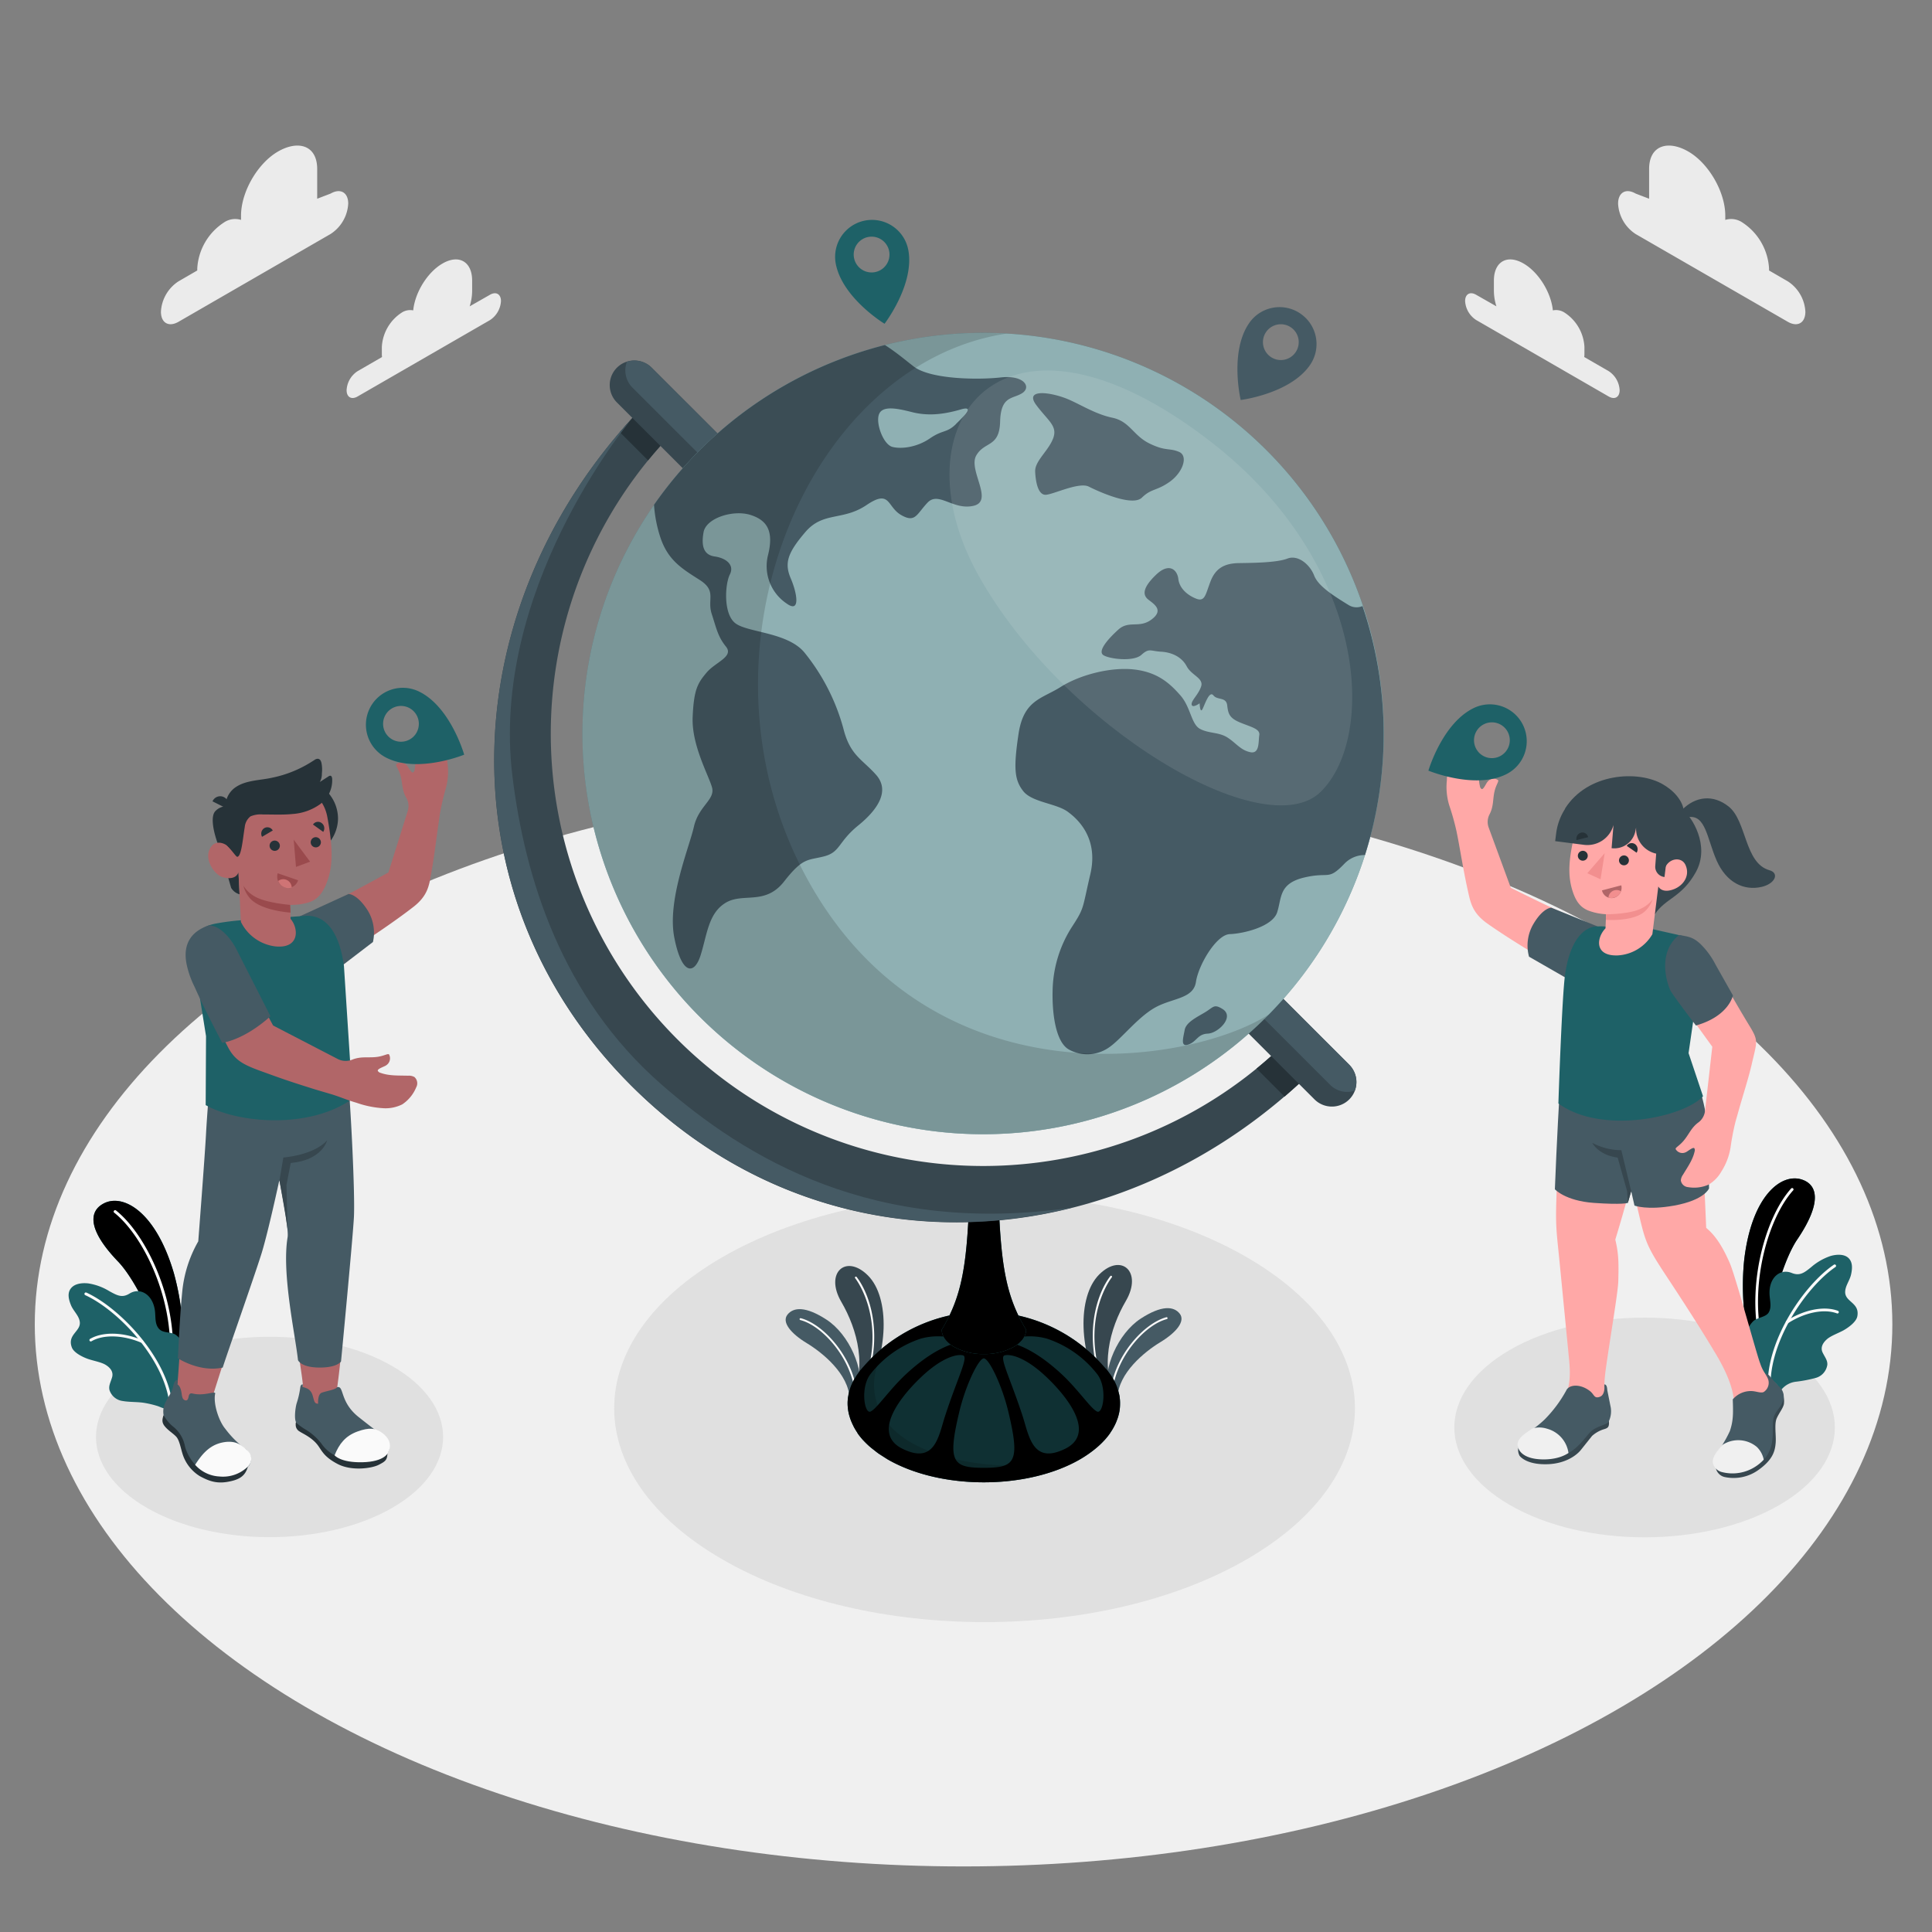 <svg xmlns="http://www.w3.org/2000/svg" xmlns:xlink="http://www.w3.org/1999/xlink" viewBox="0 0 500 500" xmlns:v="https://vecta.io/nano"><rect x="0" y="0" width="500" height="500" fill="#808080" stroke="none"/><style><![CDATA[.B{fill:#455a64}.C{fill:#1e6167}.D{fill:#37474f}.E{fill:#263238}.F{fill:#fafafa}.G{fill:#ffa8a7}.H{fill:#b16668}.I{opacity:.15}.J{fill:#f0f0f0}.K{fill:#f28f8f}.L{fill:#9a4a4d}]]></style><ellipse cx="249.37" cy="342.74" rx="240.37" ry="140.29" class="J"/><path d="M187 325.32c-37.4 21.62-37.4 56.68 0 78.28s98.14 21.61 135.58 0 37.44-56.66 0-78.28-98.1-21.61-135.58 0zm203.8 24.01c-19.23 11.1-19.23 29.1 0 40.2s50.41 11.1 69.64 0 19.23-29.1 0-40.2-50.44-11.11-69.64 0zM38 353.55c-17.54 10.12-17.54 26.54 0 36.67s46 10.13 63.53 0 17.54-26.55 0-36.67-46.02-10.13-63.53 0z" fill="#e0e0e0"/><path d="M416.34 96.06L410 92.4a6.39 6.39 0 0 0 .05-.78v-1.83a11.3 11.3 0 0 0-5.12-8.87 4 4 0 0 0-3.05-.59c-.46-4.64-3.69-9.89-7.6-12.14-4.23-2.45-7.66-.47-7.66 4.42v2.74a13.47 13.47 0 0 0 .65 3.93l-5.26-3c-1.57-.9-2.84-.17-2.84 1.64A6.27 6.27 0 0 0 382 82.8l34.32 19.81c1.57.91 2.84.18 2.84-1.63a6.25 6.25 0 0 0-2.82-4.92zm6.95-45.97l3.5 1.34v-7.69c0-6.11 4.86-7.57 10.15-4.52h0c5.28 3.05 9.56 10.47 9.56 16.57v1.12a5.14 5.14 0 0 1 4.44.68h0a15.25 15.25 0 0 1 6.89 11.93V70l4.87 2.82a10 10 0 0 1 4.53 7.85c0 2.89-2 4.06-4.53 2.62l-39.41-22.73a10 10 0 0 1-4.53-7.86c0-2.89 2.03-4.06 4.53-2.61zM92.54 96.06l6.33-3.66a6.39 6.39 0 0 1-.05-.78v-1.83a11.3 11.3 0 0 1 5.12-8.87 4 4 0 0 1 3-.59c.46-4.64 3.68-9.89 7.6-12.14 4.23-2.45 7.65-.47 7.65 4.42v2.74a13.45 13.45 0 0 1-.64 3.93l5.26-3c1.56-.9 2.84-.17 2.84 1.64a6.3 6.3 0 0 1-2.84 4.92l-34.27 19.77c-1.57.91-2.84.18-2.84-1.63a6.25 6.25 0 0 1 2.84-4.92zm-6.96-45.97l-3.49 1.34v-7.69c0-6.11-4.86-7.57-10.15-4.52h0c-5.28 3.05-9.56 10.47-9.56 16.57v1.12a5.14 5.14 0 0 0-4.44.68h0a15.22 15.22 0 0 0-6.89 11.93V70l-4.87 2.82a10 10 0 0 0-4.53 7.85c0 2.89 2 4.06 4.53 2.62l39.4-22.75a10 10 0 0 0 4.54-7.86c0-2.87-2.03-4.04-4.54-2.59z" fill="#ebebeb"/><use xlink:href="#B" class="C"/><use xlink:href="#B" class="I"/><path d="M455.55 346.57h.05a.34.34 0 0 0 .27-.41c-3-14.63 1.94-31.17 8.2-38.1a.35.35 0 1 0-.53-.47c-6.37 7.06-11.37 23.87-8.36 38.71a.36.36 0 0 0 .37.27z" fill="#fff"/><path d="M456.36 358.43c.38.38.75 1 1.21 1.27s.83-.4 1.18.2c.19.32.22.76.54 1a.87.87 0 0 0 1-.19 5.1 5.1 0 0 0 .64-.95 5.7 5.7 0 0 1 4-2.19 35 35 0 0 0 5.09-1 4.15 4.15 0 0 0 2.89-3.36c.08-1.16-.61-1.94-1.2-3.14-.68-1.38.1-2.6 1.11-3.49s3.05-1.6 4.31-2.31 3.27-2.17 3.54-3.59c.67-3.49-3-3.68-3.14-6.15-.07-1.65 1.16-3.06 1.52-4.67s.44-3.25-.69-4.31-3.12-.93-4.61-.5a14.91 14.91 0 0 0-5 2.87c-1.75 1.41-2.92 2.38-5.05 1.52-3-1.21-5.89 1.18-5.75 5.41.05 1.66.63 3.34-.19 4.78-.75 1.29-2.9 1.27-4 2.28a6.86 6.86 0 0 0-2 5.68c.24 3.57 2.04 8.27 4.6 10.84z" class="C"/><g class="F"><path d="M458 360.64h0a.36.36 0 0 1-.4-.33c-1.23-12.45 9.08-27.64 17-33a.37.37 0 0 1 .51.09.36.36 0 0 1-.1.51c-7.77 5.31-17.88 20.19-16.69 32.37a.36.36 0 0 1-.32.36z"/><path d="M462.57 342.51a.38.38 0 0 1-.34-.16.36.36 0 0 1 .11-.5c4.51-2.91 9.72-3.94 13.27-2.63a.36.36 0 1 1-.25.67c-3.34-1.23-8.3-.23-12.63 2.56a.52.52 0 0 1-.16.06z"/></g><use xlink:href="#C" class="C"/><use xlink:href="#C" class="I"/><path d="M44.36 350.36h0A.35.35 0 0 1 44 350c.47-14.92-7.15-30.4-14.48-36.19a.34.34 0 0 1 0-.49.35.35 0 0 1 .49-.06c7.46 5.89 15.22 21.62 14.74 36.76a.35.35 0 0 1-.39.34z" fill="#fff"/><path d="M43.44 364c-.26.7-.6.62-1.3.4-.52-.16-1-.42-1.53-.57a25.56 25.56 0 0 0-3.11-.74c-1.91-.33-3.85-.18-5.74-.51a4.14 4.14 0 0 1-3.42-2.82c-.27-1.13.28-2 .66-3.29.44-1.48-.53-2.56-1.68-3.26s-3.28-1.06-4.64-1.55-3.58-1.59-4.09-2.95c-1.25-3.33 2.36-4.13 2.06-6.59-.2-1.64-1.66-2.82-2.28-4.34s-1-3.14 0-4.38 2.91-1.43 4.46-1.26a14.67 14.67 0 0 1 5.44 2c2 1.09 3.29 1.85 5.24.64 2.73-1.69 6 .18 6.58 4.37.22 1.65-.07 3.4 1 4.68s3.07.77 4.33 1.58a6.87 6.87 0 0 1 2.87 5.27c.35 3.59-.6 8.52-2.69 11.49a7.38 7.38 0 0 1-1 1.45c-.36.28-.92-.24-1.16.38z" class="C"/><g class="F"><path d="M44.35 364.63h0a.37.37 0 0 0 .34-.39c-.89-12.48-13.6-25.72-22.32-29.72a.36.36 0 0 0-.3.67c8.55 3.92 21 16.89 21.88 29.1a.37.37 0 0 0 .4.34z"/><path d="M36.76 347.53a.35.35 0 0 0 .3-.21.35.35 0 0 0-.19-.47c-4.94-2.12-10.24-2.26-13.52-.37a.36.36 0 1 0 .36.62c3.08-1.78 8.14-1.62 12.88.4a.26.26 0 0 0 .17.03z"/></g><path d="M289.22,362.93c-4.83-9-2-19.14,2.16-26.26,4.39-7.56-1.23-12.52-6.92-6.82s-5.47,20.24,1.21,31.61Z" class="D"/><path d="M285.86,359.76a.25.25,0,0,1-.23-.16c-5.68-14.12-1.58-25.1,1.74-29.36a.24.24,0,0,1,.35,0,.25.25,0,0,1,0,.35c-.36.46-8.69,11.44-1.68,28.86a.25.25,0,0,1-.13.33Z" class="F"/><path d="M286.76,359.93c-1.41-5.57,2.51-14.8,8.47-18.68,5.36-3.48,8.52-3.24,10.07-1.29s-.87,4.89-5,7.39-10.85,8-11.08,14.32Z" class="B"/><path d="M287.7 359.74h0a.25.25 0 0 1-.21-.28c1.2-8.79 8.58-17 14.36-18.56a.25.25 0 0 1 .31.18.25.25 0 0 1-.18.3c-5.64 1.48-12.82 9.55-14 18.15a.24.24 0 0 1-.28.21z" class="F"/><path d="M219.88,363.19c4.83-9,2-19.15-2.15-26.27-4.4-7.55,1.23-12.51,6.91-6.81s5.48,20.24-1.21,31.61Z" class="D"/><path d="M223.24 360h-.09a.25.25 0 0 1-.14-.33c7-17.42-1.32-28.4-1.68-28.86a.25.25 0 0 1 0-.35.24.24 0 0 1 .35 0c3.32 4.26 7.43 15.24 1.74 29.36a.25.25 0 0 1-.18.18z" class="F"/><path d="M222.34,360.19c1.42-5.57-2.5-14.81-8.46-18.68-5.37-3.49-8.52-3.24-10.08-1.29s.87,4.89,5,7.39,10.84,8,11.07,14.32Z" class="B"/><path d="M221.41,360a.25.25,0,0,1-.25-.22c-1.18-8.59-8.36-16.66-14-18.14a.25.25,0,1,1,.12-.48c5.79,1.51,13.16,9.77,14.37,18.56a.26.26,0,0,1-.22.28Z" class="F"/><use xlink:href="#D" class="C"/><use xlink:href="#D" style="mix-blend-mode:multiply" opacity=".2"/><path d="M260 350.77c-1.5.38 1.46 5.9 4.65 15.7 1.68 5.18 2.58 12.61 11 8.48 7.77-3.81 1.26-12.78-4.76-18.51-5.34-5.1-9.28-6.08-10.89-5.67zm1.39-3.38c.79.41 5.66 1.05 13.5 8.37 4.21 3.94 7.5 8.92 9.07 9.56s2.66-6.25 0-9.69a27.43 27.43 0 0 0-12.86-9.14c-5.43-1.63-11.02.22-9.71.9zm-6.78 32.48c-8.09 0-9.46-1.46-6.34-14.51 1.64-6.89 5-13.81 6.34-13.81s4.7 6.92 6.35 13.81c3.12 13.05 1.75 14.51-6.35 14.51zm-5.38-29.1c1.5.38-1.46 5.9-4.65 15.7-1.68 5.18-2.58 12.61-11 8.48-7.77-3.81-1.26-12.78 4.76-18.51 5.34-5.1 9.28-6.08 10.89-5.67zm-1.4-3.38c-.78.41-5.65 1.05-13.49 8.37-4.21 3.94-7.5 8.92-9.07 9.56s-2.66-6.25 0-9.69a27.38 27.38 0 0 1 12.86-9.14c5.43-1.63 11.02.22 9.7.9z" opacity=".5" class="C"/><use xlink:href="#E" class="C"/><use xlink:href="#E" style="mix-blend-mode:multiply" opacity=".3"/><path d="M258.5 313.22h-7.77c-.23 5.06-.53 10-1 14.66q4.86-.09 9.71-.58c-.44-4.47-.72-9.22-.94-14.08zm-23.6 59.57c-11.46-7.17-10.65-20-3.05-26.5a41.25 41.25 0 0 0-8.33 7.32l-.27.3-.62.72c-.2.22-.26.36-.39.54s-.32.42-.46.64c-.28.41-.53.83-.77 1.25-.07.15-.17.29-.24.43a13.11 13.11 0 0 0-.72 1.7c-.06.17-.1.35-.16.52-.12.43-.23.85-.31 1.27 0 .2-.07.39-.1.59a14.68 14.68 0 0 0-.11 1.32v.46A12 12 0 0 0 220 367c0 .12.09.25.13.38a13.88 13.88 0 0 0 .62 1.44l.18.38a15.87 15.87 0 0 0 1 1.65.16.16 0 0 0 0 .07 19 19 0 0 0 1.42 1.77l.11.11q.71.76 1.53 1.5l.39.33c.5.43 1 .85 1.6 1.26.14.1.27.21.42.31.71.5 1.46 1 2.28 1.46 13.75 7.95 36.1 7.95 49.85 0a30.33 30.33 0 0 0 2.26-1.45c.17-.11.31-.23.47-.34.55-.4 1.06-.8 1.55-1.22l.43-.37a20.1 20.1 0 0 0 1.47-1.44l.16-.16c-14.31 10.13-39.5 7.32-50.97.11z" style="mix-blend-mode:multiply" class="I"/><path d="M333.54,269A111.87,111.87,0,0,1,175.33,110.73l-7.22-7.21C117.8,153.83,113,230.63,163.34,280.94s127,45.48,177.36-4.83Z" class="D"/><path d="M160.42 111.85l7.3 7.3a113.16 113.16 0 0 1 7.61-8.42l-7.22-7.21q-4.05 4.05-7.69 8.33zM333.54 269a111.55 111.55 0 0 1-8.35 7.55l7.25 7.25q4.23-3.63 8.26-7.64z" class="E"/><path d="M132.61 200.81c3.23 26.45 12.75 57.16 38.38 79.68 21.84 19.18 55.24 39.54 106.67 32-39.74 10.06-82.36.39-114.32-31.57-48.82-48.82-45.77-122.55.41-172.85-1.9 2.29-36.97 45.05-31.14 92.74z" class="B"/><path d="M344.69 286.38a6.34 6.34 0 0 0 4.49-10.83L168.66 95.16a6.35 6.35 0 0 0-9 9L340.2 284.53a6.37 6.37 0 0 0 4.49 1.85z" class="D"/><path d="M168.66 95.16l180.52 180.39a6.36 6.36 0 0 1 1.45 6.7 6.19 6.19 0 0 1-6.42-1.53L163.69 100.33a6.34 6.34 0 0 1-1.45-6.7 6.32 6.32 0 0 1 6.42 1.53z" class="B"/><path d="M150.74 189.85a103.7 103.7 0 1 0 44.51-85.16 103.69 103.69 0 0 0-44.51 85.16z" class="C"/><path d="M150.74 189.85a103.7 103.7 0 1 0 44.51-85.16 103.69 103.69 0 0 0-44.51 85.16z" fill="#fff" opacity=".5"/><path d="M275.81 103.08c-4.44-1.69-10.71-2.39-7.62 1.75s5.61 5.42 4.34 8.68-4.75 5.82-4.63 8.54.77 6.09 2.75 6 8.62-3.39 11.14-2.11 11.27 5.25 13.73 2.85 3.7-1.66 7.13-4.05 5-6.75 2.45-7.81-3.38-.09-7.61-2.15-5.09-5.74-9.64-6.68-8.79-3.78-12.04-5.02zM259 97.68c-6.06.67-18.19.48-22.52-2.82-2.14-1.65-4.63-3.77-7.48-5.57a104 104 0 0 0-59.74 41.33 34.28 34.28 0 0 0 1.65 8.48c2 6 5.73 8.15 10.19 11s1.86 5 3.09 8.77 1.58 5.86 3.69 8.47-2.72 4-5 6.71-3.32 4.31-3.62 11.53 4.08 14.94 5 18.16-3.44 4.77-4.68 10.23-6.94 19-5.08 28.62 5.16 9.92 6.83 4.59 2-10.88 6.5-13.56 10.2.77 15.1-5.5 6.08-5.4 10.33-6.49 3.61-3.75 8.85-8 8.22-9.06 4.61-13.12-6.7-5-8.44-11.91a53.57 53.57 0 0 0-10.1-19.74c-4.38-5.28-14.75-5.13-17.89-7.58s-2.67-10.1-1.4-12.62-1.09-4.25-3.9-4.64-3.57-2.58-2.91-6.28 7.7-5.88 12.14-4.48 6 4.32 4.59 10.22a11.66 11.66 0 0 0 4.78 12.72c3.58 2.58 2.75-2.55 1.06-6.5s-.85-6.6 3.77-12 9.66-2.82 15.85-7 5.22.44 8.93 2.58 4-.21 6.86-3.21 6.66 2.09 11.94.82-1.49-9.24.65-13 6-2 6.18-8.77 3.28-5.8 5.72-7.38S265 97 259 97.68zm-11.59 12.07c-2.46 2.39-3.36 1.38-6.77 3.72s-7.45 2.78-9.71 2.18-4.26-5.84-3.5-8.28 4.47-1.77 8.53-.73 8 .68 12.64-.66c3.61-1.07 1.24 1.38-1.22 3.77zM353.34 221l-.08.28a7.31 7.31 0 0 0-5.34 2.26c-4.33 4.49-3.79 2-10.39 3.56s-5.79 5.25-7 9-8.8 5.53-12.26 5.65-8.1 7.94-8.76 12.37-6.17 4.15-10.62 6.66-8.62 8-11.75 10.2a9.81 9.81 0 0 1-10.64.56c-3.28-2-4.21-9.13-4.09-14.94a31.6 31.6 0 0 1 5-16.71c3.29-5.05 2.63-4.53 4.76-13.62s-2.9-14.07-5.88-16.22-9.23-2.42-11.49-5.32-2.53-5.91-1.21-14.76 6-9.08 10.9-12.18 12.85-5.22 19-4.53 9.32 3.66 12 6.71 2.78 7.45 5.08 8.67 4.87.8 7.1 2.23 3.37 3.25 5.87 3.79 2.1-2.75 2.36-4.38-2-2.09-4.83-3.24-3.21-2.21-3.47-4.48-2.52-1.28-3.57-2.59-2.17 2.25-2.82 3.53-.75-1.48-.75-1.48-1.89 1.36-2.06.32 1.79-2.59 2.46-4.72-2.51-2.84-3.74-5.18-3.73-3.61-6.61-3.78-3.1-1-5.12.82-8.16 1.09-9.79.1 1-4.07 3.79-6.61 5.43-.25 8.63-2.65.74-3.91-.83-5.14-1.44-3.14 2-6.44 5.5-1.2 5.76 1.08 2.12 4.09 4.51 5.07 2.48-.92 3.81-4.4 3.67-4.7 7.34-4.76 9.79-.1 12.57-1.17 5.84 1.58 6.91 4.36 4.94 5.21 9 7.71a3.89 3.89 0 0 0 3.52.22 103.21 103.21 0 0 1 .73 64.15zm-36.98 40.11c-2.19-1.34-2.29-.48-4.4.81s-5 2.59-5.37 4.65-1.17 4.51 1 3.74 2.3-2.69 5-2.81 7.04-4.39 3.77-6.39z" class="B"/><path d="M313.66,114.56c-54.22-42.24-82.4-5-60.45,34.32s74.17,70.31,88.63,56S354,146,313.66,114.56Z" fill="#fff" opacity=".1"/><path d="M209,227.62c-32-58.17-.13-133.47,51.46-141.28h0c-2-.12-4-.2-6-.2a103.69,103.69,0,1,0,73.9,176.41C307.41,275.84,241,285.75,209,227.62Z" class="I"/><path d="M416.25 367.11a4.1 4.1 0 0 0 .39-1.11 5.94 5.94 0 0 0-.53-3.68 9.27 9.27 0 0 1-.88-4.41c.07-1.58.26-3 .5-4.68 1-7.09 3-18.78 3.08-21.57.12-4.76.12-7.11-.77-10.85 0 0 3.31-10.8 4.71-17 2.23-9.83 3.73-17.45 2.94-26-.71-7.71.13-11-4.37-16.15l-.84-1.07s-15.62 16.8-16.51 19.71c-.54 9.55-.88 21-1.18 30-.24 7.47.06 8.48.92 17.25l2.31 23.71c.28 2.69.49 5.91-.36 8.52-1.76 5.38-6.69 8.57-10.85 12a3.34 3.34 0 0 0-1.54 2.27 2.25 2.25 0 0 0 1.29 1.92 8.53 8.53 0 0 0 2.82.65 12.74 12.74 0 0 0 3.14.26 16.7 16.7 0 0 0 5.38-1.05c1.46-.7 2.54-2.38 3.69-3.54a19.09 19.09 0 0 1 3.3-3.12c1.04-.64 2.71-.9 3.36-2.06z" class="G"/><path d="M392.93 374.76a3.15 3.15 0 0 0 .34 2c.52.65 2.44 2.37 7.39 2.17 4.76-.2 7.54-2.48 8.52-3.75l2.84-3.56a8.14 8.14 0 0 1 3.26-1.79c.94-.3 1.2-.64 1.11-2-.29-1.25-23.46 6.93-23.46 6.93z" class="D"/><path d="M415.22 358.27a8.17 8.17 0 0 0 0 .85s.08 1.93-1.19 2.37c-1.49.54-1.39-.56-2.52-1.46-2.47-1.95-5.47-1.79-6.19-.13a33.39 33.39 0 0 1-5.52 7.41 26.16 26.16 0 0 1-3.13 2.58c-1.19.85-4.1 2.38-3.81 4.26s2.05 2.91 4.44 3.3a14.15 14.15 0 0 0 9.36-1.85c2.2-1.43 4.11-4.2 4.93-5 1.49-1.47 3.89-1.78 4.65-2.52a6.11 6.11 0 0 0 .53-4.27l-.8-4c-.06-.82-.16-1.47-.75-1.54z" class="B"/><path d="M400.37 369.75a6.5 6.5 0 0 0-3.2-.21 1.68 1.68 0 0 0-.86.34c-1.19.85-3.84 2.34-3.55 4.22s2 3 4.38 3.41c2.2.37 6.06.34 8.78-1.48a7.59 7.59 0 0 0-5.55-6.28z" class="J"/><path d="M460.93 360.17a5.62 5.62 0 0 0-1.63-2.36c-.79-.74-1.67-1.37-2.38-2.18a10.19 10.19 0 0 1-1.36-2.72c-.24-.58-.83-2.53-1.58-5.12-2-6.88-5.19-18.3-6.3-20.87-1.89-4.36-3.74-7.18-6.12-9.15l-.78-18.22c-.32-9.33-1.41-19.39-5.9-25.91-4.4-6.37-8.14-8.43-14.4-11.22l-1.21-.62s-2.1 29.44-.8 28.16c1.66 7.61 3.86 16.54 5.69 24.35 1.65 7.05 2.09 8.35 7 15.79 4 6.07 8.73 13.3 13.09 20.64 1.89 3.19 4 7.47 4.44 11.24a20.64 20.64 0 0 1-3.8 14.38 3 3 0 0 0-.82 1.74c0 .91 1 1.5 1.85 1.8a9.64 9.64 0 0 0 6.57-.18 9.36 9.36 0 0 0 5.84-8.92 11.21 11.21 0 0 1 1.23-6.26c.61-1.07 1.46-2.1 1.52-3.34a3 3 0 0 0-.15-1.03z" class="G"/><path d="M444.09,380.07a3,3,0,0,0,2.33,2.2,11,11,0,0,0,8.71-1.88c3.75-2.69,4.24-4.92,4.41-6.94s-.41-4.91.29-6.43,1.6-2.52,1.85-3.67a6.44,6.44,0,0,0-.29-2.77Z" class="D"/><path d="M456.92 355.63l.48.89a2.84 2.84 0 0 1-.81 3.63c-.58.5-1.84 0-2.91-.12a6.12 6.12 0 0 0-5.24 2.13c.11 3.42.19 5.45-.76 8.21a30.09 30.09 0 0 1-2.3 4.13c-.92 1.18-2.55 3.1-1.7 4.8a3.62 3.62 0 0 0 2.12 1.63 10.49 10.49 0 0 0 8.57-1.42 8.86 8.86 0 0 0 4.32-7.08c.29-2.27-.21-4.68.64-6.35s2-2.25 2.3-4.54a3.48 3.48 0 0 0-1.3-2.8c-1.84-1.74-2.89-3.8-3.41-3.11z" class="B"/><path d="M454.67 374.47a7.49 7.49 0 0 0-8.89-.54h0a4.75 4.75 0 0 0-.58.63c-.92 1.18-2.55 3-1.7 4.69a3.19 3.19 0 0 0 2.18 1.73 10.9 10.9 0 0 0 8.69-1.47 11.11 11.11 0 0 0 2-1.67l.07-.08v-.06a6.25 6.25 0 0 0-1.77-3.23z" class="J"/><path d="M403.74,281.16c-.77,11.64-1.34,26.62-1.34,26.62s2.67,3,10.11,3.53,8.78,0,8.78,0l.86-3.05L423,312s3.24,1.28,10.3,0c7.92-1.44,9-4.45,9-4.45s-.15-11.65-.72-18-4.89-16.83-4.89-16.83Z" class="B"/><path d="M422.15,308.26l-2.55-10.59a16.29,16.29,0,0,1-7.54-1.91s1.6,3.18,6.59,3.82l2.44,8.68.2,3.05Z" class="D"/><path d="M385.25 214.12l5.75 15.65s15.75 7.89 23 10.7c-2.25 1.54-3.81 3.7-5.59 7.95l-1.41 4.25s-14.12-8-22.17-13.73c-3.66-2.62-4.22-5.18-4.84-7.94-.75-3.37-1.12-5.34-2.23-11.55-.27-1.56-.55-3-.82-4.33a63.84 63.84 0 0 0-1.84-6.59 16.07 16.07 0 0 1-.65-6.58 7.6 7.6 0 0 1 5.91-7.48 2.05 2.05 0 0 1 2.49.68 2.91 2.91 0 0 1 .16 1.58c-.17 2.25-.55 4.55 0 6.74a1 1 0 0 0 .42.72c.48.25 1.19-1.49 1.53-1.85a2 2 0 0 1 2.7-.48c.35.27-.4 1.07-.84 2.79-.55 2.2-.2 4-1.36 6.16a4.24 4.24 0 0 0-.21 3.31z" class="G"/><path d="M413.46,239.76l-12-4.86s-2.13,0-4.64,4.27a11,11,0,0,0-1.11,8.42l10.45,6Z" class="B"/><path d="M434.53 242c3.15.56 4.64 3.05 5.33 6.17.34 1.56.15 3.41-.3 6.69L437 272.55l3.74 11.16c-5.07 5.51-26.36 10-37.43 1.86 0 0 .92-27.94 1.75-33.51 1.12-7.55 3.92-11.44 7.32-12.21a15.41 15.41 0 0 1 2.91-.08l12.34.68z" class="C"/><path d="M441.26 287.46l1.88-16.57-8.83-12.23c-5.23-8.39 1.14-16.42 1.14-16.42 6.41 1.11 6.2 5 17.29 23.21 2.34 3.84 2 4 .77 9.26-.76 3.37-1.37 5.27-3.16 11.33l-1.2 4.23a64.21 64.21 0 0 0-1.29 6.72 16.23 16.23 0 0 1-2.36 6.18 9.13 9.13 0 0 1-3.34 3.42 9.26 9.26 0 0 1-5.29.64 2.06 2.06 0 0 1-1.87-1.73 2.82 2.82 0 0 1 .56-1.49c1.15-1.93 2.52-3.82 3-6a1 1 0 0 0-.06-.83c-.31-.43-1.73.81-2.19 1a2 2 0 0 1-2.64-.77c-.18-.4.85-.78 2-2.13 1.48-1.72 2-3.48 4-4.89a4.31 4.31 0 0 0 1.59-2.93z" class="G"/><path d="M434.53 242c2.36.32 3.73.6 5.47 2.23a20.66 20.66 0 0 1 4 5.45l4.48 7.93s-1 5.36-9.57 7.79c0 0-6-7.83-6.63-9.11s-3.66-9.57 2.25-14.29z" class="B"/><g class="D"><path d="M428.27,236.61c2.76-4.18,6.93-4.33,10.58-10.85,3.93-7-1.27-14.6-3.07-15.89,0,0-.14-3.74-5.31-6.82-6.46-3.86-19.68-3-25.42,6.21Z"/><path d="M435.36 209.54c3.45-3.46 8-4 12-.82 4.74 3.76 4.06 14.66 10.58 16.5 2.62.74 1.49 3.47-2 4.3-4.67 1.09-9.19-1.17-11.67-6.8s-2.84-12-7.35-11.23c-3.06.51-1.56-1.95-1.56-1.95z"/></g><path d="M429.85 224.54c.6.44.73.64 1.26-.35 1.15-2.14 4.1-2.44 5.07-.38 1.28 2.73-.45 5.29-2.88 6.27-3.25 1.31-4.13-.67-4.13-.67l-1.54 12.37a11.1 11.1 0 0 1-9 5.48c-6.18.2-5.39-4.73-3.13-7l.15-3.66a15 15 0 0 1-4.46-.9c-1.89-.73-3.25-2.05-4.22-5.13-1.31-4.14-1.09-8.51 1-16.52 2.43-9.28 14.06-8.37 19.63-4s2.25 14.49 2.25 14.49z" class="G"/><path d="M431.18,219l.79-8.52-12.07-8.08a15.35,15.35,0,0,0-17.17,13.29l-.25,2,7.45.95a7,7,0,0,0,7.64-5.13l-.49,6a5.57,5.57,0,0,0,6.14-4.34l.2-1a6.6,6.6,0,0,0,5.2,6.75l-.24,3.19a2.67,2.67,0,0,0,2.39,2.86l.34-2.78,1.46-4.84Z" class="D"/><path d="M419 222.58a1.28 1.28 0 1 0 1.41-1.19 1.3 1.3 0 0 0-1.41 1.19zm2-3.67l2.55 1.77a1.63 1.63 0 0 0-.41-2.22 1.51 1.51 0 0 0-2.14.45z" class="E"/><path d="M419.59 229.12l-5 1.31a2.53 2.53 0 0 0 3.1 1.92 2.7 2.7 0 0 0 1.9-3.23z" class="H"/><path d="M419.5 230.67a2.11 2.11 0 0 0-3.24 1.63 2.51 2.51 0 0 0 1.44 0 2.62 2.62 0 0 0 1.8-1.63z" class="K"/><path d="M408 217.42l3-.76a1.49 1.49 0 0 0-1.85-1.16 1.62 1.62 0 0 0-1.15 1.92zm.35 3.96a1.28 1.28 0 1 0 1.41-1.19 1.31 1.31 0 0 0-1.41 1.19z" class="E"/><path d="M415.29 220.8l-1.07 6.76-3.43-1.57 4.5-5.19zm.37 15.82s6.13 0 9.06-1.49a7.75 7.75 0 0 0 3-2.41 7.71 7.71 0 0 1-1.87 3c-3.05 2.93-10.25 2.33-10.25 2.33z" class="K"/><path d="M394.19 187.71a9.55 9.55 0 0 0-12.74-4.49c-8.18 3.91-11.78 16.22-11.78 16.22s11.85 4.92 20 1a9.55 9.55 0 0 0 4.52-12.73zm-12.26 5.87a4.63 4.63 0 1 1 6.17 2.17 4.62 4.62 0 0 1-6.17-2.17z" class="C"/><path d="M55.1 361.2c.89-2.94 7.34-23.09 9.8-29.92 2.78-7.71 3.16-10.43 4.88-17.46l2.58-10.43c1.18 5.48 2.94 15.18 3.32 17.32 0 .33-.06.73-.1 1.19-.74 3.31-.76 5.66-.69 10.08 0 2.8 1.85 14.52 2.86 21.61.23 1.57.47 3.14.63 4.72a8.71 8.71 0 0 1-1.09 4.36 5.86 5.86 0 0 0-.57 3.67 3.76 3.76 0 0 0 .38 1.12c.64 1.16 1.93 1.53 3 2.19a24 24 0 0 1 3.54 3.58 14.12 14.12 0 0 0 3.75 3.06 16.38 16.38 0 0 0 5.37 1.1 12.25 12.25 0 0 0 3.14-.23 8.34 8.34 0 0 0 2.83-.61 2.27 2.27 0 0 0 1.31-1.91 3.41 3.41 0 0 0-1.52-2.29c-4.13-3.47-10.15-7.81-11.24-13.37 0 0 .61-4.49.84-7.19l1.93-23.75c1-8.76 1.27-9.77 1.1-17.24-.06-2.53-.18-5.23-.34-8l-.68-23.75s-12.1.23-21.69.84c-10.34 1.26-13.87 3.6-13.56 4.92a91.09 91.09 0 0 0-1.55 14.08L52 321.63a33.92 33.92 0 0 0-4.46 13.75c-.29 2.78-1.41 21.53-1.65 22.89a13.77 13.77 0 0 1-1.71 3.54 5.62 5.62 0 0 0-1 2.69 3 3 0 0 0 .13 1c.37 1.19 1.45 2 2.31 2.86a11.1 11.1 0 0 1 2.74 5.76 9.36 9.36 0 0 0 7.89 7.18 9.64 9.64 0 0 0 6.4-1.46c.76-.5 1.53-1.31 1.34-2.21a2.81 2.81 0 0 0-1.22-1.47 20.67 20.67 0 0 1-7.66-12.76 5.43 5.43 0 0 1 0-2.23" class="H"/><path d="M76.82,367.85s-.33,0-.29.82a1.93,1.93,0,0,0,1,1.79c.69.5,3.15,1.5,4.69,3.53,1.08,1.43,1.55,3,5.16,4.89s8.8,1.14,10.6.23,2.19-1.28,2.29-2.89Z" class="E"/><path d="M87.25 359c-.45.69-2.89 1-4 1.44s-.92 2.84-.92 2.84c-1 0-1-.73-1.38-2-.55-2.09-2.1-2.08-2.6-2.35v-.64s-.53-.15-.65.85a22 22 0 0 1-.9 3.95c-.3.89-.79 4.15-.1 5.14a15 15 0 0 0 2.16 1.6 14.84 14.84 0 0 1 4.33 3.78c.88 1.33 3.59 4.41 9.54 4.47s7.6-2.08 7.6-2.08a3.25 3.25 0 0 0-1-4.28c-2.46-1.81-3.5-2.6-6.53-5-4.97-3.96-3.67-8.18-5.55-7.72z" class="B"/><path d="M86.59 376.63c1.18-2.92 2.75-5 5.9-6.15s4.59-.78 5.89 0 3.57 2.73 2 5.54c0 0-.89 2.29-6.61 2.41s-7.18-1.8-7.18-1.8z" class="F"/><path d="M42.3,366.26c-.26,1-.55,1.8.38,2.91s2.11,1.77,2.92,2.64,1.13,2.79,1.63,4.42A10.4,10.4,0,0,0,51.67,382c2.48,1.37,4.47,2,7.34,1.48s4.42-1.41,5.13-3.87Z" class="E"/><path d="M55.65 360.83c.44-1.19-2.52.61-5.82-.19-.59-.14-.87.12-1 .73s-.28 1.26-1 1a1.12 1.12 0 0 1-.61-.67 4.85 4.85 0 0 1-.19-.92c-.13-.85-.34-2.1-1.15-2.52l.15-1s-.77-.71-1.26 1.7-3 4-2.43 7.29a10.36 10.36 0 0 0 2.32 2.84 8.5 8.5 0 0 1 3.18 5.07c.53 2.45 2.81 6.17 6.14 7.14a11.25 11.25 0 0 0 10.41-1.91 3.14 3.14 0 0 0-.93-4.44 25.93 25.93 0 0 1-5.19-5.22c-1.54-1.83-3.07-6.18-2.62-8.9z" class="B"/><path d="M50.5 379.09c1.52-2.33 3.42-5 7-5.76s5.11.81 6.32 1.84a2.87 2.87 0 0 1 .48 4.23 9.22 9.22 0 0 1-7.54 2.71 9 9 0 0 1-6.26-3.02z" class="F"/><path d="M54.4,278.7s-.8,9.39-1.09,14.9-2,27.66-2,27.66a32.45,32.45,0,0,0-4.16,13.19c-.71,7.25-.95,14.78-1.12,17.07,0,0,5.65,3.72,11.62,2.4.44-1.67,8.34-24,10.1-29.74,1.7-5.55,4.54-18.73,4.54-18.73s2.53,12.41,2.14,14.75c-1.56,9.42,2,25.28,2.69,31.8,0,0,.71,1.86,5.39,1.92,4.84.06,5.75-1.59,5.75-1.59s3-31.33,3.33-37.24-.8-28.33-1.53-36Z" class="B"/><path d="M72.33 305.45l1-5.88s7.86-.57 11.34-4.46c0 0-1.2 5.14-9.43 5.87l-1.1 5.68.28 11.46c-.56-4.28-1.33-8.02-2.09-12.67z" class="D"/><path d="M105.52 209.89l-5 15.9S85.1 234.36 78 237.48c2.31 1.44 4 3.52 5.92 7.69l1.56 4.19s13.76-8.6 21.55-14.69c3.55-2.77 4-5.36 4.48-8.14.61-3.4.89-5.38 1.73-11.64l.62-4.35a65.87 65.87 0 0 1 1.56-6.67 16.14 16.14 0 0 0 .36-6.6 7.62 7.62 0 0 0-6.23-7.22 2.05 2.05 0 0 0-2.45.79 2.85 2.85 0 0 0-.1 1.59c.27 2.24.75 4.52.31 6.73a1 1 0 0 1-.39.73c-.47.27-1.26-1.44-1.61-1.78a2 2 0 0 0-2.72-.36c-.34.29.45 1.05 1 2.76.64 2.17.37 4 1.63 6.09a4.23 4.23 0 0 1 .3 3.29z" class="H"/><path d="M77.58,237.15l12.63-5.79s2.14-.06,4.83,4.07a11,11,0,0,1,1.48,8.36l-9.58,7.33Z" class="B"/><path d="M55.66 239.05c-3.82.78-5 2.61-5.42 6a25.26 25.26 0 0 0 .87 9.29l2.21 13.82-.09 17.84c8.2 4.63 26.74 6.39 38-1.66l-2.22-34.38c-1.36-9.78-5.37-13.26-10.07-12.94l-13.59.98a62.49 62.49 0 0 0-9.69 1.05z" class="C"/><path d="M87.49 274.11l-16.81-8.71s-3.42-6.26-7.31-14.28c-6.65-10.12-10.08-10.71-10.08-10.71-7.67 4.27-4.62 10.79 5.71 30.59 2 3.86 4.67 4.82 10.08 6.76 3.44 1.24 5.26 1.92 11.9 4 1.59.5 3.61 1.07 5 1.49 2.31.73 3.87 1.45 6.27 2.14a25.46 25.46 0 0 0 6.87 1.41 9.64 9.64 0 0 0 5-1 9.73 9.73 0 0 0 3.58-4.37 2.17 2.17 0 0 0-.45-2.7 3 3 0 0 0-1.65-.34c-2.39-.07-4.85.08-7.1-.73a1.09 1.09 0 0 1-.72-.52c-.2-.53 1.71-1.1 2.12-1.41a2.15 2.15 0 0 0 .81-2.8c-.25-.4-1.17.31-3 .58-2.39.34-4.23-.23-6.64.76a4.51 4.51 0 0 1-3.58-.16z" class="H"/><path d="M54.11 239.47c-6.68 2.22-6.31 7.4-5.85 9.89a23.68 23.68 0 0 0 2.12 6.08c2.45 5.6 7.12 14.44 7.12 14.44S63 269.29 70 263l-9-17.69c-.71-1.31-3.38-5.64-6.89-5.84z" class="B"/><g class="E"><path d="M87.48 211.8a10 10 0 1 1-10.31-10.09 10.2 10.2 0 0 1 10.31 10.09zm-30.36 8.58l2.7 9.4a3.67 3.67 0 0 0 2.18 1.66l-.28-5.72z"/><path d="M59,208.67a4,4,0,0,0-3.28,1.26c-1.39,1.5-.46,6,1.44,10.45l3.27.28Z"/></g><path d="M61.37 220.64c-.64.41-1.61-.82-2.44-1.64s-3.5-1.9-4.73.9 1.34 6.51 3.43 7.11c3.61 1 4.08-1.29 4.08-1.29l.64 12.87a11.48 11.48 0 0 0 8.85 6.33c6.36.68 6.15-4.62 4-7.12l-.11-3.62a15.32 15.32 0 0 0 4.67-.6c2-.6 3.5-1.86 4.74-5 1.66-4.18 1.77-8.69.22-17.11-1.8-9.76-13.87-9.7-19.94-5.63s-3.41 14.8-3.41 14.8z" class="H"/><g class="E"><path d="M63.34 214.06c-.49 2.83-.83 7.62-1.94 7.68-.33 0-1.64-2-2.47-2.74-.37-.32-.4-1-.44-1.49a34.75 34.75 0 0 1-.11-5.1c.09-1.82-.26-3.84.27-5.6a6 6 0 0 1 2.56-3.23c2.67-1.7 6.25-1.63 9.26-2.32a30.37 30.37 0 0 0 10-4l.93-.59a1.42 1.42 0 0 1 .91-.3.91.91 0 0 1 .66.47 2.21 2.21 0 0 1 .26.8 8.72 8.72 0 0 1 .07 2.55 4.34 4.34 0 0 1-.52 2.18l2.22-1.43a.74.74 0 0 1 .5-.18c.3 0 .42.41.46.71a7.64 7.64 0 0 1-3.11 6.65 13.82 13.82 0 0 1-7.13 2.54c-2.55.26-5.11.11-7.67.13a6.63 6.63 0 0 0-3.23.49 4 4 0 0 0-1.48 2.78z"/><path d="M59 209.39l-4-2a2.16 2.16 0 0 1 3-1.07 2.35 2.35 0 0 1 1 3.07z"/></g><path d="M75.09,234.18s-6.32-.47-9.23-2.22A8,8,0,0,1,63,229.23a7.82,7.82,0,0,0,1.7,3.26c2.92,3.26,10.5,3.69,10.5,3.69Z" class="L"/><path d="M72.43 218.88a1.33 1.33 0 1 1-1.37-1.34 1.35 1.35 0 0 1 1.37 1.34zm-1.84-3.95l-2.77 1.64a1.69 1.69 0 0 1 .59-2.26 1.58 1.58 0 0 1 2.18.62z" class="E"/><path d="M71.88,226l5.26,1.81a2.73,2.73,0,0,1-3.49,1.82A2.91,2.91,0,0,1,71.88,226Z" class="L"/><path d="M73.19 227.54A2.14 2.14 0 0 0 72 228a2.82 2.82 0 0 0 1.7 1.66 2.62 2.62 0 0 0 1.79 0 2.19 2.19 0 0 0-2.3-2.12z" opacity=".6" class="K"/><path d="M83.65 215.29l-2.65-1.9a1.55 1.55 0 0 1 2.22-.4 1.68 1.68 0 0 1 .43 2.3zm-.6 2.71a1.32 1.32 0 1 1-1.36-1.34 1.35 1.35 0 0 1 1.36 1.34z" class="E"/><path d="M76.01 217.31l.59 7.05 3.65-1.36-4.24-5.69z" class="L"/><path d="M108.5 179a9.551 9.551 0 1 0-8.37 17.17c8.14 4 20-.86 20-.86S116.64 183 108.5 179zm-.56 10.35a4.63 4.63 0 1 1-2.13-6.18 4.63 4.63 0 0 1 2.13 6.16zM223.92 57.07a9.56 9.56 0 0 0-7.63 11.15c1.67 8.91 12.63 15.57 12.63 15.57s7.82-10.18 6.15-19.08a9.56 9.56 0 0 0-11.15-7.64zm2.5 13.36a4.63 4.63 0 1 1 3.7-5.4 4.63 4.63 0 0 1-3.7 5.4z" class="C"/><path d="M336.59 81.19a9.55 9.55 0 0 0-13.29 2.4c-5.17 7.44-2.21 19.93-2.21 19.93s12.74-1.59 17.9-9a9.54 9.54 0 0 0-2.4-13.33zm-7.75 11.16a4.63 4.63 0 1 1 6.44-1.16 4.62 4.62 0 0 1-6.44 1.16z" class="B"/><defs ><path id="B" d="M457.32 356.93l-3-3.71a66 66 0 0 1-2.93-27.09c1.93-16.66 9.6-22.67 15-20.84 4 1.36 5.2 5.93-1.26 15.48-3.83 5.63-8.87 21.54-7.81 36.16z"/><path id="C" d="M44.35 360.86l2.33-4.15a66 66 0 0 0-1.68-27.2c-4.7-16.1-13.27-20.74-18.26-18-3.7 2-4.13 6.72 3.84 15 4.72 4.93 12.36 19.77 13.77 34.35z"/><path id="D" d="M287.37 370.76a14.26 14.26 0 0 0 .95-1.57l.22-.43a11.86 11.86 0 0 0 .58-1.38l.16-.43a13.58 13.58 0 0 0 .44-1.75h0a11.9 11.9 0 0 0 .15-1.79v-.53a10.36 10.36 0 0 0-.1-1.24c0-.22-.06-.43-.1-.65l-.3-1.19-.18-.59a12.48 12.48 0 0 0-.7-1.66c-.09-.18-.2-.34-.3-.52a12.76 12.76 0 0 0-.7-1.16l-.5-.69-.37-.51-.62-.67-.33-.37a41.2 41.2 0 0 0-62.16 0l-.27.3-.62.72c-.2.22-.26.36-.39.54l-.46.64-.77 1.25c-.07.15-.17.29-.24.43a13.11 13.11 0 0 0-.72 1.7c-.06.17-.1.35-.15.52a12.43 12.43 0 0 0-.32 1.27c0 .2-.07.39-.1.59a14.68 14.68 0 0 0-.11 1.32v.46A12 12 0 0 0 220 367c0 .12.09.25.13.38a13.88 13.88 0 0 0 .62 1.44l.18.38a15.87 15.87 0 0 0 1 1.65.16.16 0 0 0 0 .07 19 19 0 0 0 1.42 1.77l.11.11q.71.76 1.53 1.5l.39.33 1.6 1.26.42.31 2.28 1.46c13.75 7.95 36.1 7.95 49.85 0a30.33 30.33 0 0 0 2.26-1.45c.17-.11.31-.23.47-.34.55-.4 1.06-.8 1.55-1.22l.43-.37a20.1 20.1 0 0 0 1.47-1.44l.16-.16a18.39 18.39 0 0 0 1.4-1.74z"/><path id="E" d="M254.61 309.55a5.56 5.56 0 0 0-2.7.65 2 2 0 0 0-1.09 1.38h0c-.68 16.15-1.94 24-7.1 32.55 0 1.61 1.06 3.22 3.2 4.45a15.65 15.65 0 0 0 7.71 1.85h0a15.66 15.66 0 0 0 7.72-1.85c2.14-1.23 3.2-2.84 3.2-4.45-5.16-8.58-6.42-16.4-7.1-32.55h0a2 2 0 0 0-1.09-1.38 5.57 5.57 0 0 0-2.75-.65z"/></defs></svg>
